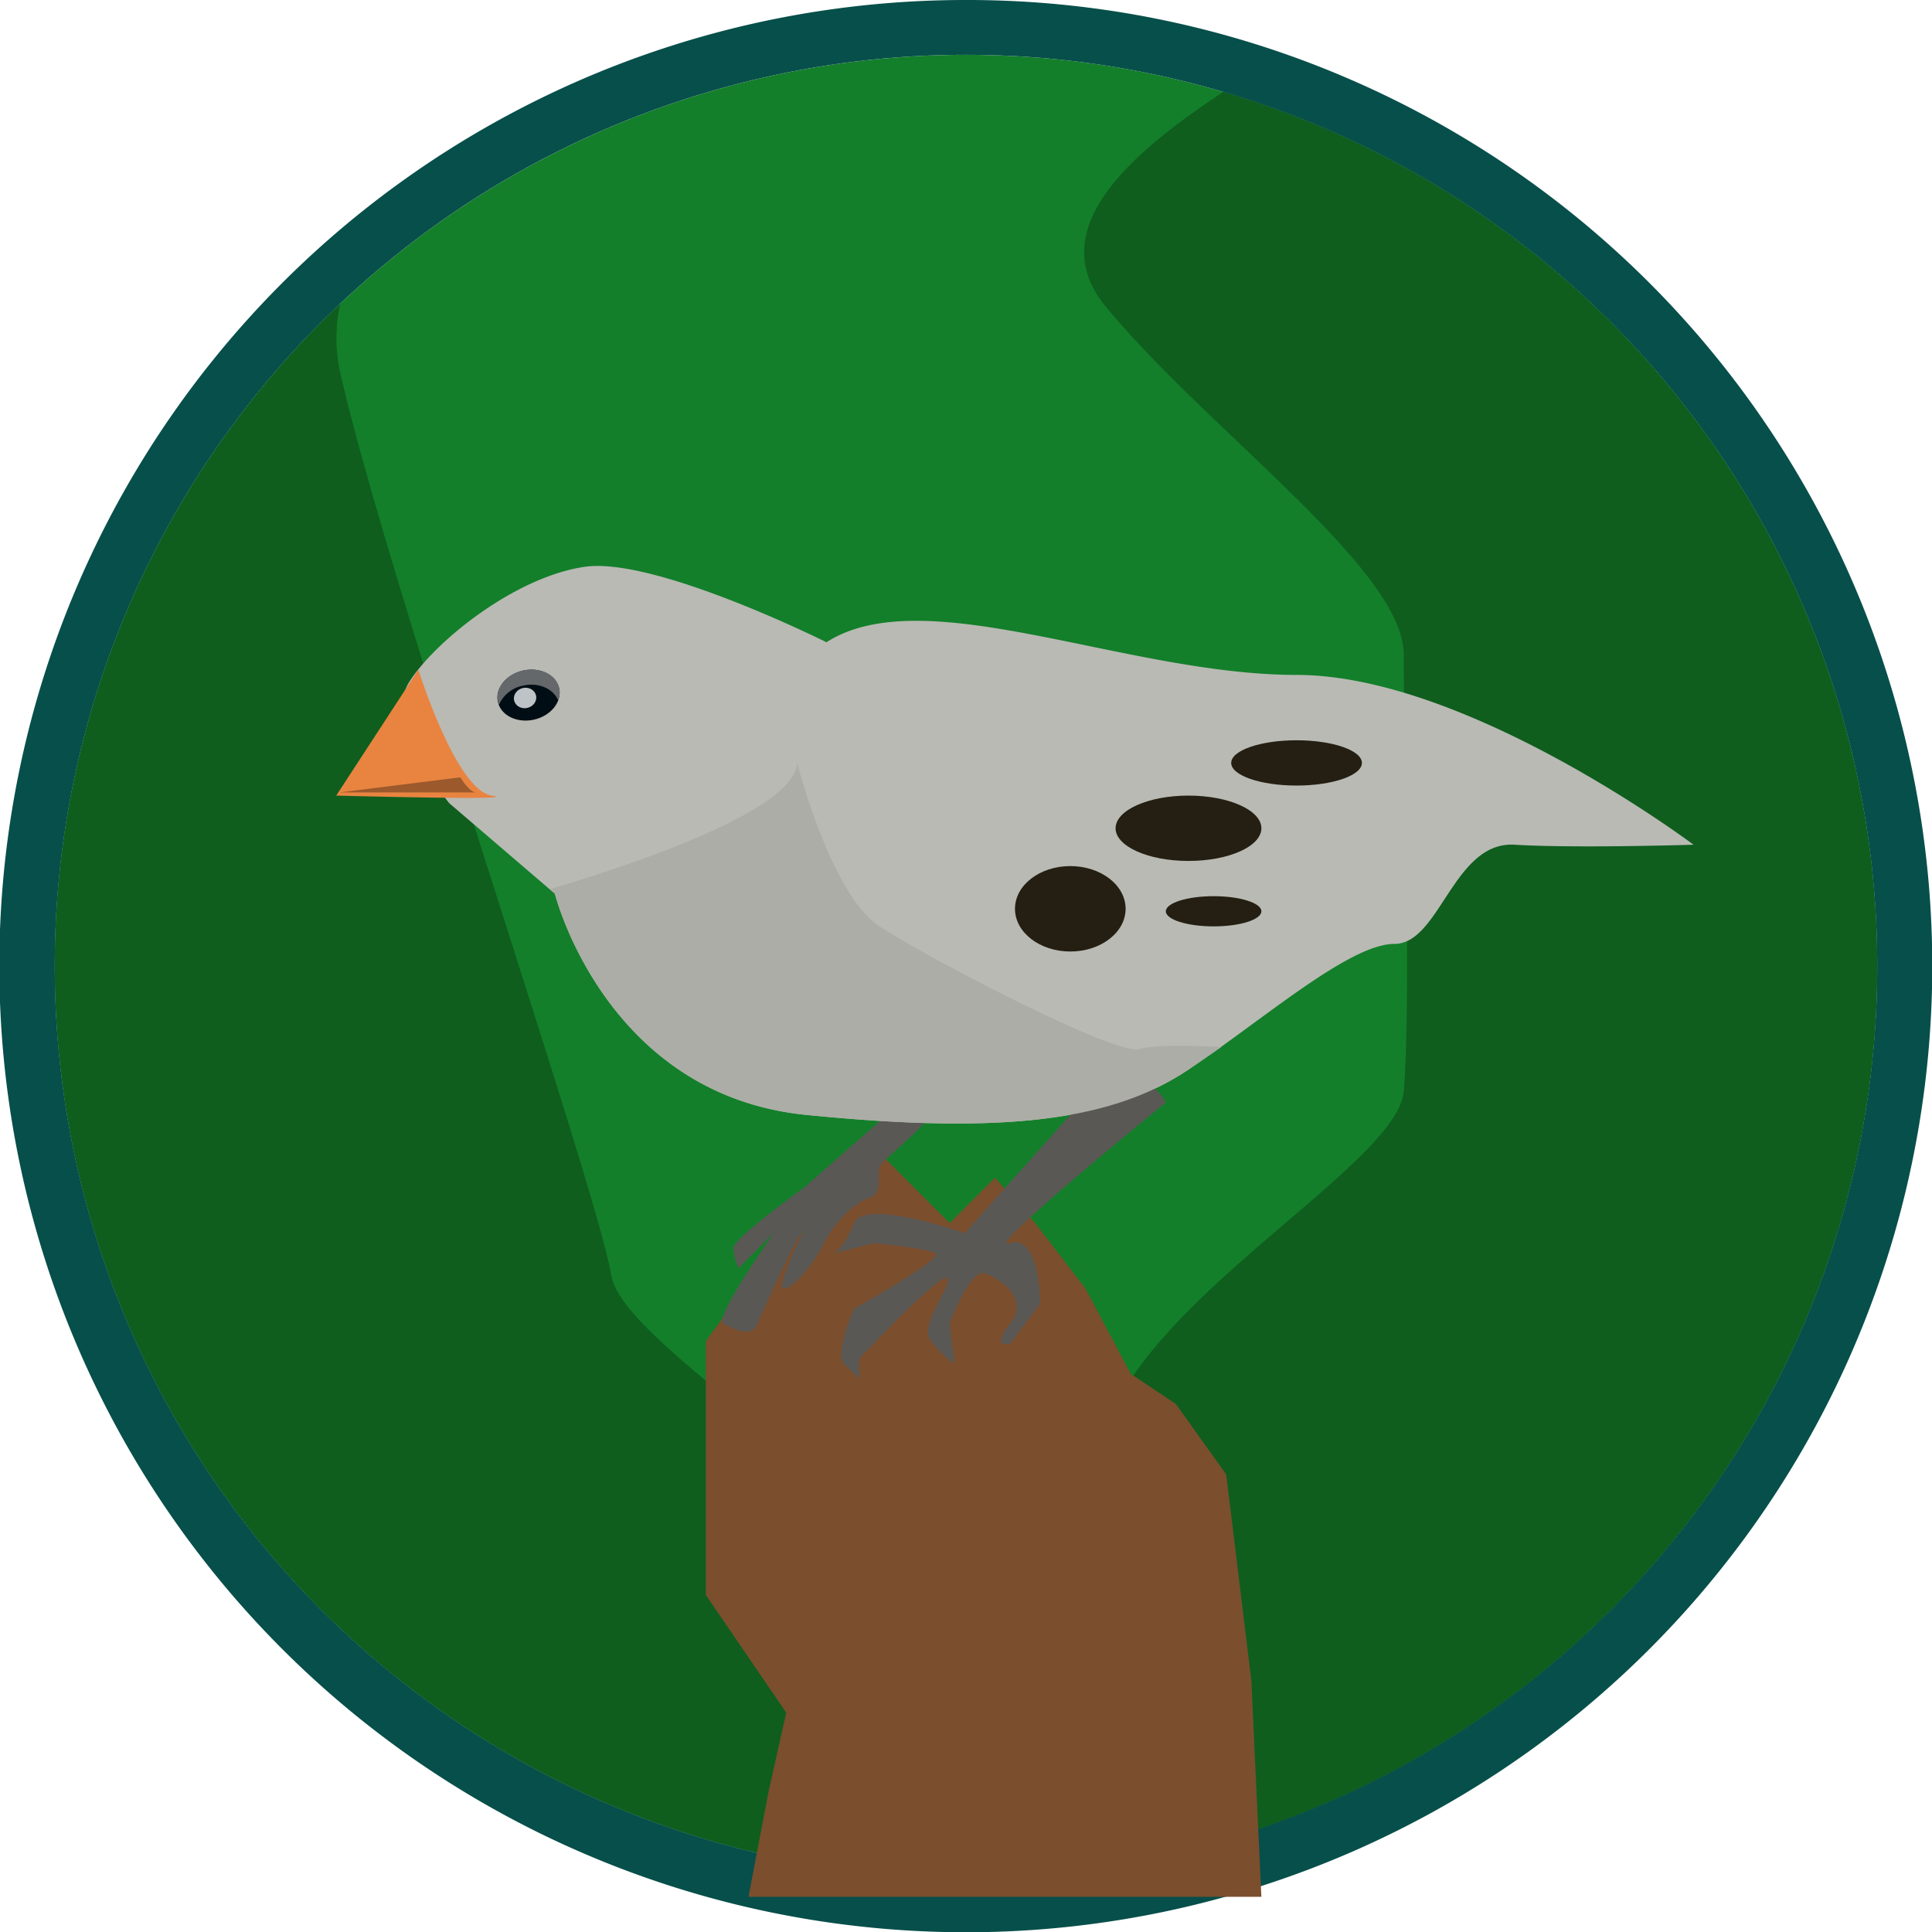 <svg id="Layer_1" data-name="Layer 1" xmlns="http://www.w3.org/2000/svg" viewBox="0 0 256 256"><defs><style>.cls-1{fill:#137f2a;}.cls-2{fill:#0f5e1e;}.cls-3{fill:#074f4a;}.cls-4{fill:#7b4e2d;}.cls-5{fill:#595854;}.cls-6{fill:#b9bab4;}.cls-7{fill:#e88440;}.cls-8{fill:#010d14;}.cls-9{fill:#241f12;}.cls-10{fill:#9b592c;}.cls-11{fill:#64686b;}.cls-12{fill:#bdc3c6;}.cls-13{fill:#acada6;}</style></defs><circle class="cls-1" cx="128" cy="128" r="120.74"/><path class="cls-2" d="M81,169C79,157,51,76,45,49a21.07,21.07,0,0,1,.09-8.76A120.73,120.73,0,0,0,128,248.74c1.07,0,2.13,0,3.2,0,1.14-6.32,2.22-11.68,3.29-15.42C141,210.57,83,181,81,169Z"/><path class="cls-2" d="M248.74,128A120.79,120.79,0,0,0,162.12,12.16c-11.63,7.68-24.22,18-15.64,28.42C160,57,186,75.44,186,86.72s1,46.52,0,57.9-47,33.78-39.51,54.58c4.14,11.45,9.33,29.62,14.5,45A120.79,120.79,0,0,0,248.74,128Z"/><path class="cls-3" d="M128,7.26A120.74,120.74,0,1,1,7.26,128,120.74,120.74,0,0,1,128,7.26M128,0A128,128,0,0,0,78.17,245.94,128,128,0,0,0,177.83,10.06,127.35,127.35,0,0,0,128,0Z"/><polygon class="cls-4" points="114.84 151.06 109.51 157.06 109.51 163.41 103.92 163.41 98.85 170.38 93.52 177.71 93.52 192.82 93.52 211.33 104.18 226.94 101.85 237.34 99.18 251.34 167.14 251.34 165.81 222.69 162.48 195.37 155.81 186.04 149.82 182.04 143.82 170.72 137.16 162.06 131.83 156.06 125.83 162.06 114.84 151.06"/><path class="cls-5" d="M116.6,148.53l-10.09,8.86s-9.33,6.67-9.33,8a6.84,6.84,0,0,0,.67,2.66l4.66-4.66s-8,11.33-6.66,12,3.72,2,4.53,0,4.74-10.57,5.77-11.95-3.64,7.29-2.3,7.29,4-3.33,5.33-6,4-5.33,6-6,.86-3.17,1.43-4.25,8.57-7.08,6.57-7.75S116.6,148.53,116.6,148.53Z"/><path class="cls-6" d="M109.51,85.1s-22.65-11.32-32-10c-8.39,1.2-17.85,8.32-22.1,13.62a17.24,17.24,0,0,0-1.22,1.7c-3.33,5.33,5.33,16,5.33,16l14,12s6.66,26.65,33.31,29.31,40.65.67,50.64-6,21.32-16.66,27.32-16.66,7.81-13.63,15.9-13.14,23.71,0,23.71,0S194.46,89.43,171.8,89.43,122.5,76.77,109.51,85.1Z"/><path class="cls-7" d="M44.55,105.42,55.43,88.73s5,16,9.73,16.69S44.55,105.42,44.55,105.42Z"/><path class="cls-5" d="M144.49,144.73l-16.66,18.66s-13.32-4.66-14.66-1.33-2.66,4-2.66,4l5.33-1.33s6.94.67,8.13,1.33-10.8,7.33-10.8,7.33-2.66,6-1.33,7.33l2,2v-2.66s9.33-10,11.33-10.66-3.34,6-2,8a13.53,13.53,0,0,0,3.33,3.33l-.67-5.33s2.67-7.33,4.67-6.66,6,3.33,3.33,6.66,0,2.67,0,2.67l4-5.33s0-9.33-4-8,20.65-18.65,20.65-18.65S151.82,140.07,144.49,144.73Z"/><ellipse class="cls-8" cx="70.03" cy="92.1" rx="4.16" ry="3.33" transform="translate(-18.52 17.64) rotate(-12.69)"/><ellipse class="cls-9" cx="141.82" cy="120.42" rx="7.33" ry="5.66"/><ellipse class="cls-9" cx="157.48" cy="109.75" rx="9.66" ry="4.33"/><ellipse class="cls-9" cx="171.8" cy="101.09" rx="8.66" ry="3"/><ellipse class="cls-9" cx="160.81" cy="120.75" rx="6.33" ry="2"/><path class="cls-10" d="M45,105l16-2s1.18,2,2.09,2Z"/><path class="cls-11" d="M66.11,93.4a4.38,4.38,0,0,1,3.19-2.55c2.07-.47,4,.4,4.65,1.94a2.68,2.68,0,0,0,.14-1.61c-.4-1.79-2.55-2.84-4.79-2.33S65.57,91.22,66,93A2.24,2.24,0,0,0,66.11,93.4Z"/><ellipse class="cls-12" cx="69.58" cy="92.48" rx="1.49" ry="1.35" transform="translate(-18.62 17.55) rotate(-12.69)"/><path class="cls-13" d="M151,139c-3,1-28-12-34.47-16.25s-10.9-21.66-10.9-21.66c-.29,6.59-24,14.15-32.79,16.73l.69.6s6.66,26.65,33.31,29.31,40.65.67,50.64-6c1.43-1,2.9-2,4.37-3C157.67,138.52,152.65,138.45,151,139Z"/></svg>